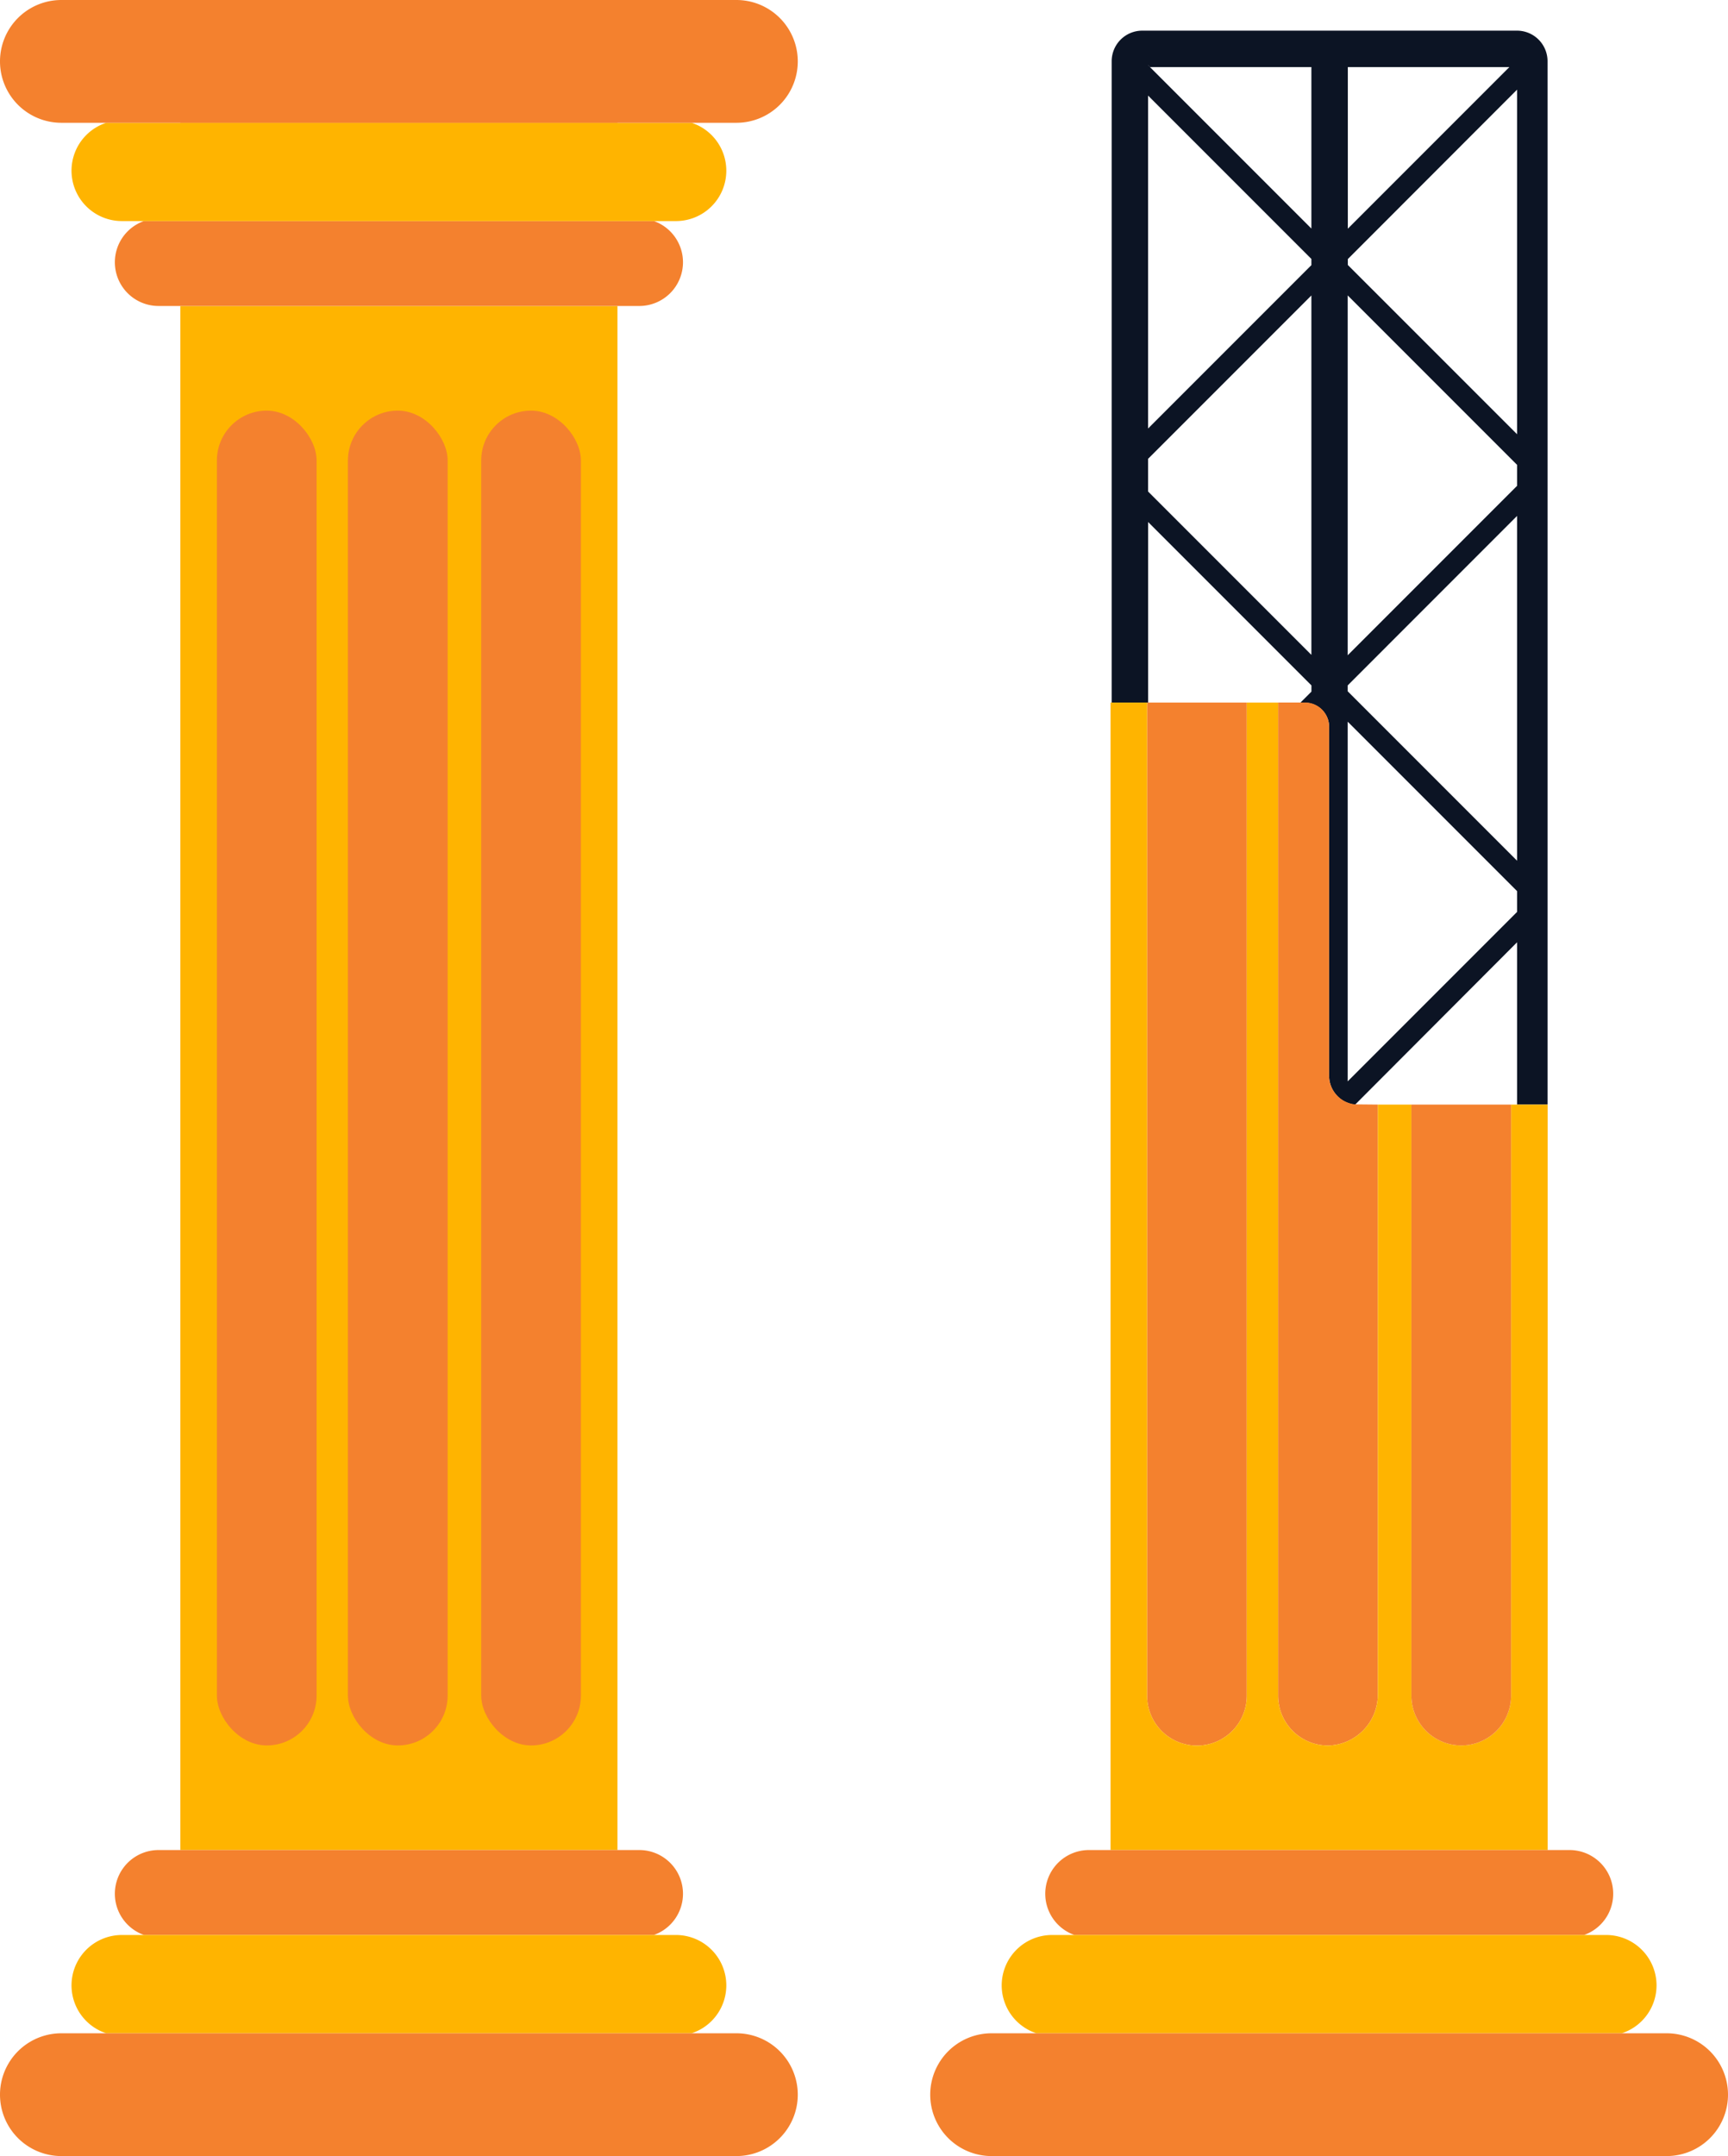<svg xmlns="http://www.w3.org/2000/svg" viewBox="0 0 402.08 501.49"><defs><style>.cls-1{fill:#ffb400}.cls-2{fill:#f4812e}.cls-3{fill:#0c1424}</style></defs><g id="Layer_2" data-name="Layer 2"><g id="steun"><path class="cls-1" d="M41.96 27.98h101.71v.58H41.96zM41.96 71.18h101.71v359.13H41.96z"/><path class="cls-2" d="M158.92 61a10.17 10.17 0 01-10.17 10.17H36.88a10.17 10.17 0 01-3.37-19.76h118.62a10.16 10.16 0 016.79 9.59z"/><path class="cls-1" d="M169 39.7a11.71 11.71 0 01-11.72 11.72H28.35a11.72 11.72 0 01-3.63-22.86h136.2A11.72 11.72 0 01169 39.7z"/><path class="cls-2" d="M185.63 14.28a14.27 14.27 0 01-14.28 14.28H14.28a14.28 14.28 0 010-28.56h157.07a14.28 14.28 0 0114.28 14.28zM158.92 440.48a10.16 10.16 0 01-6.79 9.59H33.51a10.17 10.17 0 013.37-19.76h111.87a10.17 10.17 0 0110.17 10.17z"/><path class="cls-1" d="M169 461.79a11.72 11.72 0 01-8.08 11.14H24.72a11.72 11.72 0 013.63-22.86h128.93A11.72 11.72 0 01169 461.79z"/><path class="cls-2" d="M185.63 487.21a14.28 14.28 0 01-14.28 14.28H14.28a14.28 14.28 0 110-28.56h157.07a14.28 14.28 0 0114.28 14.28z"/><rect class="cls-2" x="50.47" y="95.51" width="23.2" height="310.47" rx="11.6"/><rect class="cls-2" x="80.96" y="95.51" width="23.2" height="310.47" rx="11.6"/><rect class="cls-2" x="111.97" y="95.51" width="23.2" height="310.47" rx="11.6"/><path class="cls-3" d="M267.58 15.6h-.43v-.43l.43.43z"/><path class="cls-3" d="M353 7.13h-87.21a7.12 7.12 0 00-7.12 7.12v149.17h8.48v-42l38 38v1.45l-2.59 2.59h1.09a5.58 5.58 0 014.15 1.83 5.64 5.64 0 011.47 3.8v81.16a6.64 6.64 0 001.48 4.19 6.56 6.56 0 002.88 2.09 6.32 6.32 0 001.69.4L353 219.17v37.75h7.09V14.25A7.11 7.11 0 00353 7.13zm-47.86 145.19l-38-38v-7.6l38-38zm0-90.65l-38 38V22.23l38 38zm0-8.51L267.58 15.6h-.43v-.43l.43.43h37.56zm8.48-37.56h37.59l-37.59 37.59zM353 212.11l-39.41 39.41v-83.66L353 207.27zm0-11.91l-39.41-39.41v-1.37L353 120zm0-87.2l-39.41 39.41v-83.7L353 108.12zm0-12l-39.38-39.37v-1.37L353 20.85z"/><path class="cls-2" d="M320.6 256.92V394a11.85 11.85 0 01-11.39 12 11.6 11.6 0 01-11.81-11.6v-231h6.24a5.58 5.58 0 014.15 1.83 5.64 5.64 0 011.47 3.8v81.16a6.64 6.64 0 001.48 4.19 6.56 6.56 0 002.88 2.09 6.32 6.32 0 001.69.4z"/><path class="cls-3" d="M267.58 15.6h-.43v-.43l.43.43z"/><path class="cls-2" d="M290.11 163.42v231a11.6 11.6 0 01-23.2 0v-231z"/><path class="cls-1" d="M360.12 256.92v173.39H258.41V163.42h8.5v231a11.6 11.6 0 0023.2 0v-231h7.29v231A11.6 11.6 0 00309.21 406a11.85 11.85 0 0011.39-12V256.92h7.81v137.46a11.6 11.6 0 0023.2 0V256.92z"/><path class="cls-2" d="M375.37 440.48a10.16 10.16 0 01-6.79 9.59H250a10.17 10.17 0 013.38-19.76H365.2a10.17 10.17 0 0110.17 10.17z"/><path class="cls-1" d="M385.45 461.79a11.72 11.72 0 01-8.09 11.14h-136.2a11.72 11.72 0 013.64-22.86h128.93a11.72 11.72 0 0111.72 11.72z"/><path class="cls-2" d="M402.08 487.21a14.28 14.28 0 01-14.28 14.28H230.73a14.28 14.28 0 110-28.56H387.8a14.28 14.28 0 0114.28 14.28zM316 256.92h-.7c.23-.01.45 0 .7 0zM351.61 256.92v137.46a11.6 11.6 0 01-23.2 0V256.92z"/></g></g></svg>